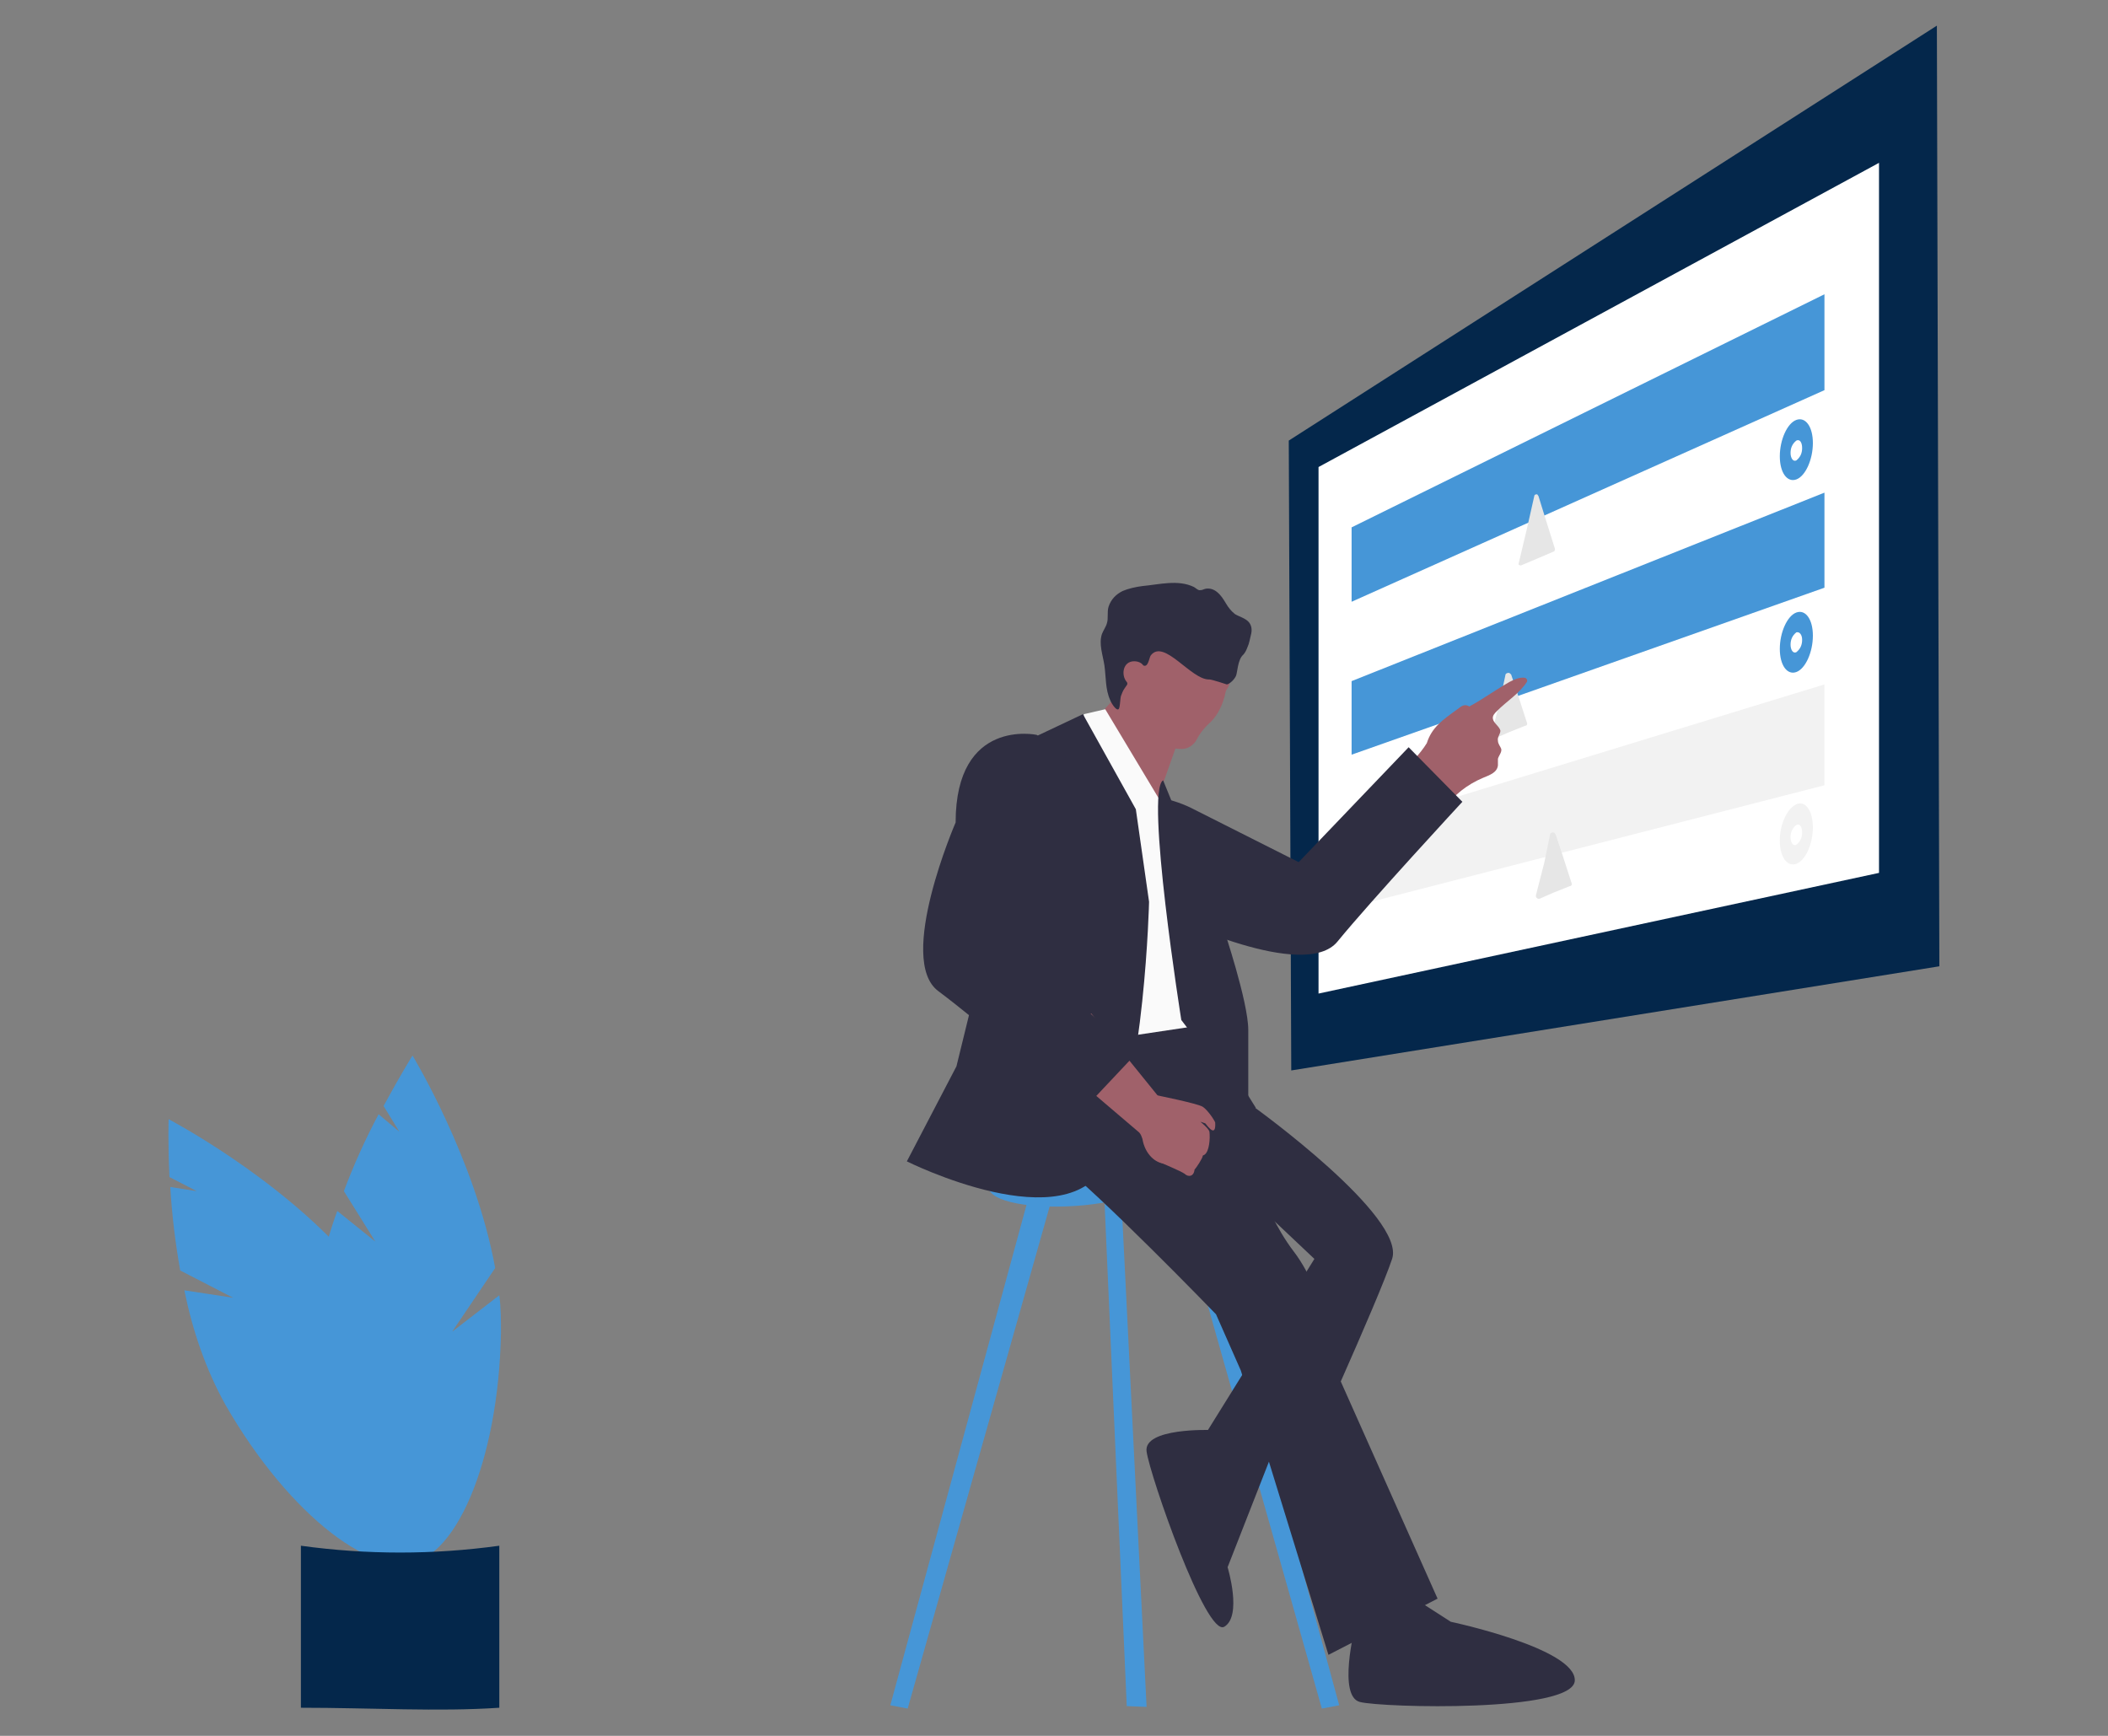 <?xml version="1.0" encoding="utf-8"?>
<!-- Generator: Adobe Illustrator 25.2.3, SVG Export Plug-In . SVG Version: 6.00 Build 0)  -->
<svg version="1.1" xmlns="http://www.w3.org/2000/svg" xmlns:xlink="http://www.w3.org/1999/xlink" x="0px" y="0px"
	 viewBox="0 0 255 210" style="enable-background:new 0 0 255 210;" xml:space="preserve">
<rect x="0" y="0" width="255" height="210" fill="#808080" stroke="none"/>
<style type="text/css">
	.st0{fill:#4696D7;}
	.st1{fill:#04274B;}
	.st2{fill:#FFFFFF;}
	.st3{fill:#E6E6E6;}
	.st4{fill:#F2F2F2;}
	.st5{fill:#A0616A;}
	.st6{fill:#2F2E41;}
	.st7{fill:#FAFAFA;}
</style>
<g id="Calque_1">
	<path id="Tracé_766" class="st0" d="M45.4,150.2l-3.8-6.1c1.2-3.2,2.6-6.3,4.2-9.3l2.5,2.1l-1.9-3.1c2-3.7,3.5-6.1,3.5-6.1
		s7.6,12.5,10,25.7l-5.2,7.7l5.7-4.4c0.2,1.5,0.2,3.1,0.2,4.6c-0.3,15.5-5.6,28-11.9,27.9s-11.1-12.8-10.8-28.3
		c0.2-4.9,1.2-9.8,2.9-14.4L45.4,150.2z"/>
	<path id="Tracé_767" class="st0" d="M28.2,157l-6.4-3.3c-0.6-3.4-1-6.7-1.2-10.1l3.2,0.5l-3.3-1.7c-0.2-4.2-0.1-7-0.1-7
		s13,6.8,21.8,16.8l-0.5,9.2l2.6-6.7c0.9,1.2,1.8,2.5,2.6,3.8c7.8,13.4,9.6,26.9,4.2,30S35,183.4,27.3,170c-2.4-4.3-4-9-5-13.9
		L28.2,157z"/>
	<path id="Tracé_768" class="st1" d="M60.4,206.6c-7.4,0.5-15.5,0-24,0V187c8,1.1,16,1.1,24,0V206.6z"/>
	<path id="Tracé_769" class="st1" d="M234.6,116.9l-78.4,12.6l-0.3-76.2l78.4-50.2L234.6,116.9z"/>
	<path id="Tracé_770" class="st2" d="M227.3,105.6l-67.8,14.6V56.5l67.8-36.8V105.6z"/>
	<path id="Tracé_771" class="st0" d="M220.7,47.2l-57.2,25.6v-9l57.2-28.2V47.2z"/>
	<path id="Tracé_772" class="st0" d="M220.7,71.1l-57.2,20.2v-8.9l57.2-22.8V71.1z"/>
	<path id="Tracé_773" class="st3" d="M185.6,60c0-0.1,0.1-0.2,0.3-0.2c0.1,0,0.1,0.1,0.2,0.2l0.9,2.9l1.1,3.5c0,0.1,0,0.2-0.1,0.3
		l-2.1,0.9l-1.9,0.8c-0.1,0-0.2,0-0.3-0.1c0,0,0-0.1,0-0.1l1-4.2L185.6,60z"/>
	<path id="Tracé_774" class="st3" d="M182.1,81.7c0-0.2,0.2-0.3,0.4-0.3c0,0,0,0,0,0c0.1,0,0.2,0.1,0.3,0.2l0.8,2.4l1.1,3.4
		c0.1,0.2,0,0.4-0.2,0.4l-2,0.8l-1.6,0.7c-0.2,0.1-0.4,0-0.5-0.2c0,0,0,0,0,0c0-0.1,0-0.1,0-0.2l1-3.9L182.1,81.7z"/>
	<path id="Tracé_775" class="st4" d="M220.7,95l-57.2,14.7v-9.4l57.2-17.5V95z"/>
	<path id="Tracé_776" class="st0" d="M219.3,53.6c0,2-0.9,4-2,4.4s-2-0.8-2-2.8s0.9-4,2-4.4S219.3,51.6,219.3,53.6z"/>
	<path id="Tracé_777" class="st2" d="M218,54.2c0,0.6-0.2,1.1-0.7,1.5c-0.4,0.2-0.7-0.3-0.7-0.9c0-0.6,0.2-1.1,0.7-1.5
		C217.7,53.1,218,53.5,218,54.2z"/>
	<path id="Tracé_778" class="st0" d="M219.3,76.9c0,2-0.9,4-2,4.4s-2-0.8-2-2.8s0.9-4,2-4.4S219.3,74.9,219.3,76.9z"/>
	<path id="Tracé_779" class="st2" d="M218,77.4c0,0.6-0.2,1.1-0.7,1.5c-0.4,0.2-0.7-0.3-0.7-0.9c0-0.6,0.2-1.1,0.7-1.5
		C217.7,76.4,218,76.8,218,77.4z"/>
	<path id="Tracé_780" class="st4" d="M219.3,100.1c0,2-0.9,4-2,4.4s-2-0.8-2-2.8s0.9-3.9,2-4.4S219.3,98.1,219.3,100.1z"/>
	<path id="Tracé_781" class="st2" d="M218,100.7c0,0.6-0.2,1.1-0.7,1.5c-0.4,0.2-0.7-0.3-0.7-0.9c0-0.6,0.2-1.1,0.7-1.5
		C217.7,99.6,218,100,218,100.7z"/>
	<path id="Tracé_782" class="st3" d="M187.5,101c0-0.2,0.2-0.3,0.4-0.3c0.1,0,0.2,0.1,0.3,0.3l0.8,2.4l1.1,3.4
		c0.1,0.2,0,0.4-0.2,0.4l-2,0.8l-1.6,0.7c-0.2,0.1-0.4,0-0.5-0.2c0,0,0,0,0,0c0-0.1,0-0.1,0-0.2l1-3.9L187.5,101z"/>
	<path id="Tracé_785" class="st0" d="M124.6,144.2l-16.9,62.1l2.1,0.4l17.7-62.6H124.6z"/>
	<path id="Tracé_786" class="st0" d="M145.1,144.2l16.9,62.1l-2.1,0.4l-17.7-62.6H145.1z"/>
	<path id="Tracé_787" class="st0" d="M133.5,142.9l2.8,63.5l2.4,0.1l-3.2-64.5L133.5,142.9z"/>
	<path id="Tracé_788" class="st0" d="M141.4,141.9c0,1.6-4.4,3.3-10.2,3.9c-6.2,0.6-11.6-0.4-11.6-2.2s5.4-3.6,11.6-4
		C137,139.2,141.4,140.3,141.4,141.9z"/>
</g>
<g id="Calque_2">
	<g>
		<g>
			<path class="st5" d="M175,97.5l-0.8,1.3l-4.3-5.3c0.8-1.3,1.9-2.3,2.7-3.6c0.6-1.9,1.9-2.8,3.7-4.1c0.5-0.4,0.9-0.7,1.5-0.3"/>
		</g>
		<g>
			<path class="st5" d="M174.7,97.9c1.1-1.7,2.8-3,4.7-3.8c0.7-0.3,1.7-0.6,1.8-1.5c0-0.3,0-0.5,0-0.8c0.1-0.4,0.5-0.8,0.4-1.2
				c-0.1-0.3-0.4-0.6-0.4-1c-0.1-0.4,0.3-0.8,0.3-1.2c-0.1-0.5-0.8-0.9-0.9-1.4c-0.1-0.4,0.2-0.7,0.5-1c1.2-1.2,2.7-2.1,3.6-3.5
				c0.1-0.2,0-0.4-0.2-0.5c-0.7-0.1-1.3,0.2-1.9,0.5c-2.3,1.3-4.4,3-6.9,3.9"/>
		</g>
		<g>
			<path class="st5" d="M174.8,97.9c-0.2,0.4-0.5,0.7-0.7,1.1"/>
		</g>
	</g>
	<path id="Tracé_784" class="st6" d="M133.1,98.2l-1.8,2.5c0,0-2.5,9.7,10.2,10.2c0,0,16.3,7.9,20.3,3S176.9,97,176.9,97l-6.5-6.6
		l-13.3,13.9l-12.9-6.5C144.2,97.8,137.5,94.2,133.1,98.2z"/>
	<path id="Tracé_789" class="st6" d="M147.6,131l4.2,3c0,0,18.3,13.2,16.6,18.3s-11,25.5-11,25.5l-11.9-3.8l13.5-21.7l-7.2-6.8
		l-3.8-9.3L147.6,131z"/>
	<path id="Tracé_790" class="st6" d="M131,123.3c0,0-8.5,13.2-3.4,17s19.5,18.7,19.5,18.7l3,6.8l10.6,34.4l13.2-6.8L162,166.7
		c0,0-1.3-9.8-5.5-15.3s-5.9-13.6-5.9-13.6l1.3-3.8l-7.6-12.2L131,123.3z"/>
	<path id="Tracé_791" class="st6" d="M154.1,175.3l-7.6-2.3c0,0-8.2-0.3-7.8,2.6s7.2,22.5,9.4,21.2s0.4-7.2,0.4-7.2L154.1,175.3z"
		/>
	<path id="Tracé_792" class="st5" d="M137.1,81.9l-4.2,4.7l6.8,11l3-8.5L137.1,81.9z"/>
	<path id="Tracé_793" class="st7" d="M141.2,98.3l-7.5-12.5l-2.6,0.6v4.2l-0.9,35.7l14-2.1C144.1,124.2,145,101.3,141.2,98.3z"/>
	<path id="Tracé_794" class="st6" d="M137.4,97.9L131,86.4l-5.5,2.6l-9.8,40l-6,11.5c0,0,19.6,9.8,24.2,0s5.1-31.4,5.1-31.4
		L137.4,97.9z"/>
	<g>
		<path id="ac9b6f70-0563-41e5-b87b-91f360a30f5e_1_" class="st5" d="M132,122.6l8.9,11c0.2-0.1,0.3-0.1,0.5-0.1l0,0
			c0.1,0,0.3,0,0.4,0c1.7-0.1,2.7,1.6,2.3,3.6s-1.1,3.6-2.8,3.7c-1.5,0.1-2.8-1.2-3.1-3c-0.1-0.3-0.2-0.6-0.4-0.8l-11.5-9.8
			L132,122.6z"/>
		<path class="st5" d="M139.6,140.2c-0.1-0.2-0.3-0.3-0.4-0.4c0,0,0,0,0,0l0.7-7.3c0,0,5,1,5.6,1.4c0.6,0.4,1.4,1.6,1.5,1.9
			c0.1,1.8-0.8,0.6-1.2,0.1l-0.6-0.2c0,0,1,0.8,1.1,1.2c0.1,0.8,0,2.4-0.6,2.8l-0.2,0.1c0,0.3-0.8,1.5-1,1.7
			c-0.1,0.9-0.8,0.9-1.2,0.5c-0.6-0.4-2.4-1.1-3.4-1.6C139.7,140.3,139.6,140.2,139.6,140.2z"/>
	</g>
	<path id="Tracé_795" class="st6" d="M128,90.6l-2.6-1.7c0,0-9.8-2.1-9.8,10.6c0,0-7.2,16.6-2.1,20.4s17.5,14.4,17.5,14.4l6.4-6.8
		l-14.4-12.8l6-13.2C128.9,101.7,132.3,94.9,128,90.6z"/>
	<path id="Tracé_797" class="st6" d="M140.7,94.4l7.3,17.9c0,0,3,8.9,3,12.3v9.4l-8.1-10.6C142.9,123.4,138.5,95.7,140.7,94.4z"/>
	<path id="Tracé_798" class="st6" d="M163.9,196.9c0,0-2.1,8.3,0.6,9s25.9,1.3,26-2.6s-15-7.1-15-7.1l-5.6-3.6L163.9,196.9z"/>
	<g id="Calque_3">
		<path class="st5" d="M148.9,81.2c-0.2,0.6,0.1,1.4-0.5,2.2c-0.2,0.3-0.2,0.7-0.3,1c-0.2,0.7-0.7,2-1.6,2.9
			c-0.8,0.7-1.4,1.5-1.7,2.1c-0.4,0.8-1.2,1.3-2.1,1.2c-0.6,0-1.2-0.2-1.9-0.7c-1.6-1.4-5.3-4.6-5-6.5c0.2-1.2,0.4-2.4,0.5-3.1
			c0.1-0.5,0.2-0.9,0.5-1.3l1.2-1.6c0.4-0.5,0.9-0.8,1.6-1c1.9-0.4,6.1-1,7.2,0.1c0.7,0.7,1.4,1.6,1.9,2.4
			C149,79.6,149.1,80.5,148.9,81.2z"/>
		<path class="st5" d="M147.3,81.2c0,0-0.4-4.7-3.1-5.1c-2.7-0.4-5.2-0.4-5.2-0.4l-2.9,2.2l-0.7,4.6l1.1,3.7l2.7,1.8l5.7-0.1
			L147.3,81.2z"/>
	</g>
	<g id="Calque_4">
		<path class="st5" d="M147.3,83.3c0,0,3.3-1.5,0.4-4.3c-2.8-2.7-7.5-4.1-7.5-4.1l-4.1,1.7l-1.1,5.4l2.6,3.8l4.3,2.4L147.3,83.3z"/>
	</g>
	<path class="st6" d="M151.1,75.3c-0.4-0.5-1.2-0.7-1.7-1c-0.5-0.4-0.8-0.8-1.1-1.3c-0.3-0.5-0.6-1-1.1-1.4
		c-0.5-0.4-1.1-0.5-1.6-0.3c-0.2,0.1-0.4,0.1-0.5,0.1c-0.2,0-0.5-0.3-0.7-0.4c-1.9-0.9-4.1-0.3-6.2-0.1c-0.8,0.1-1.7,0.3-2.4,0.6
		c-0.8,0.4-1.4,1-1.7,1.9c-0.2,0.7,0,1.4-0.2,2c-0.1,0.4-0.4,0.8-0.6,1.3c-0.4,1.2,0.1,2.5,0.3,3.8c0.2,1.4,0.1,2.9,0.7,4.2
		c0.1,0.3,0.7,1.3,1,1.1c0.2-0.1,0.2-1.3,0.3-1.6c0.3-0.8,0.3-0.7,0.7-1.3c0.1-0.1,0.1-0.3,0-0.4c-0.7-0.8-0.5-2.5,0.9-2.5
		c0.5,0,0.9,0.2,1.1,0.5c0.6,0.3,0.7-0.9,0.9-1.2c1.6-2.1,4.9,3,7.1,2.9c0.3,0,2.1,0.6,2.1,0.6c0.2,0,0.8-0.4,1.1-1
		c0.2-0.4,0.2-2,0.9-2.6c0.2-0.2,0.4-0.6,0.5-0.9c0.2-0.4,0.3-1,0.4-1.4C151.5,76.2,151.4,75.7,151.1,75.3z"/>
</g>
</svg>
